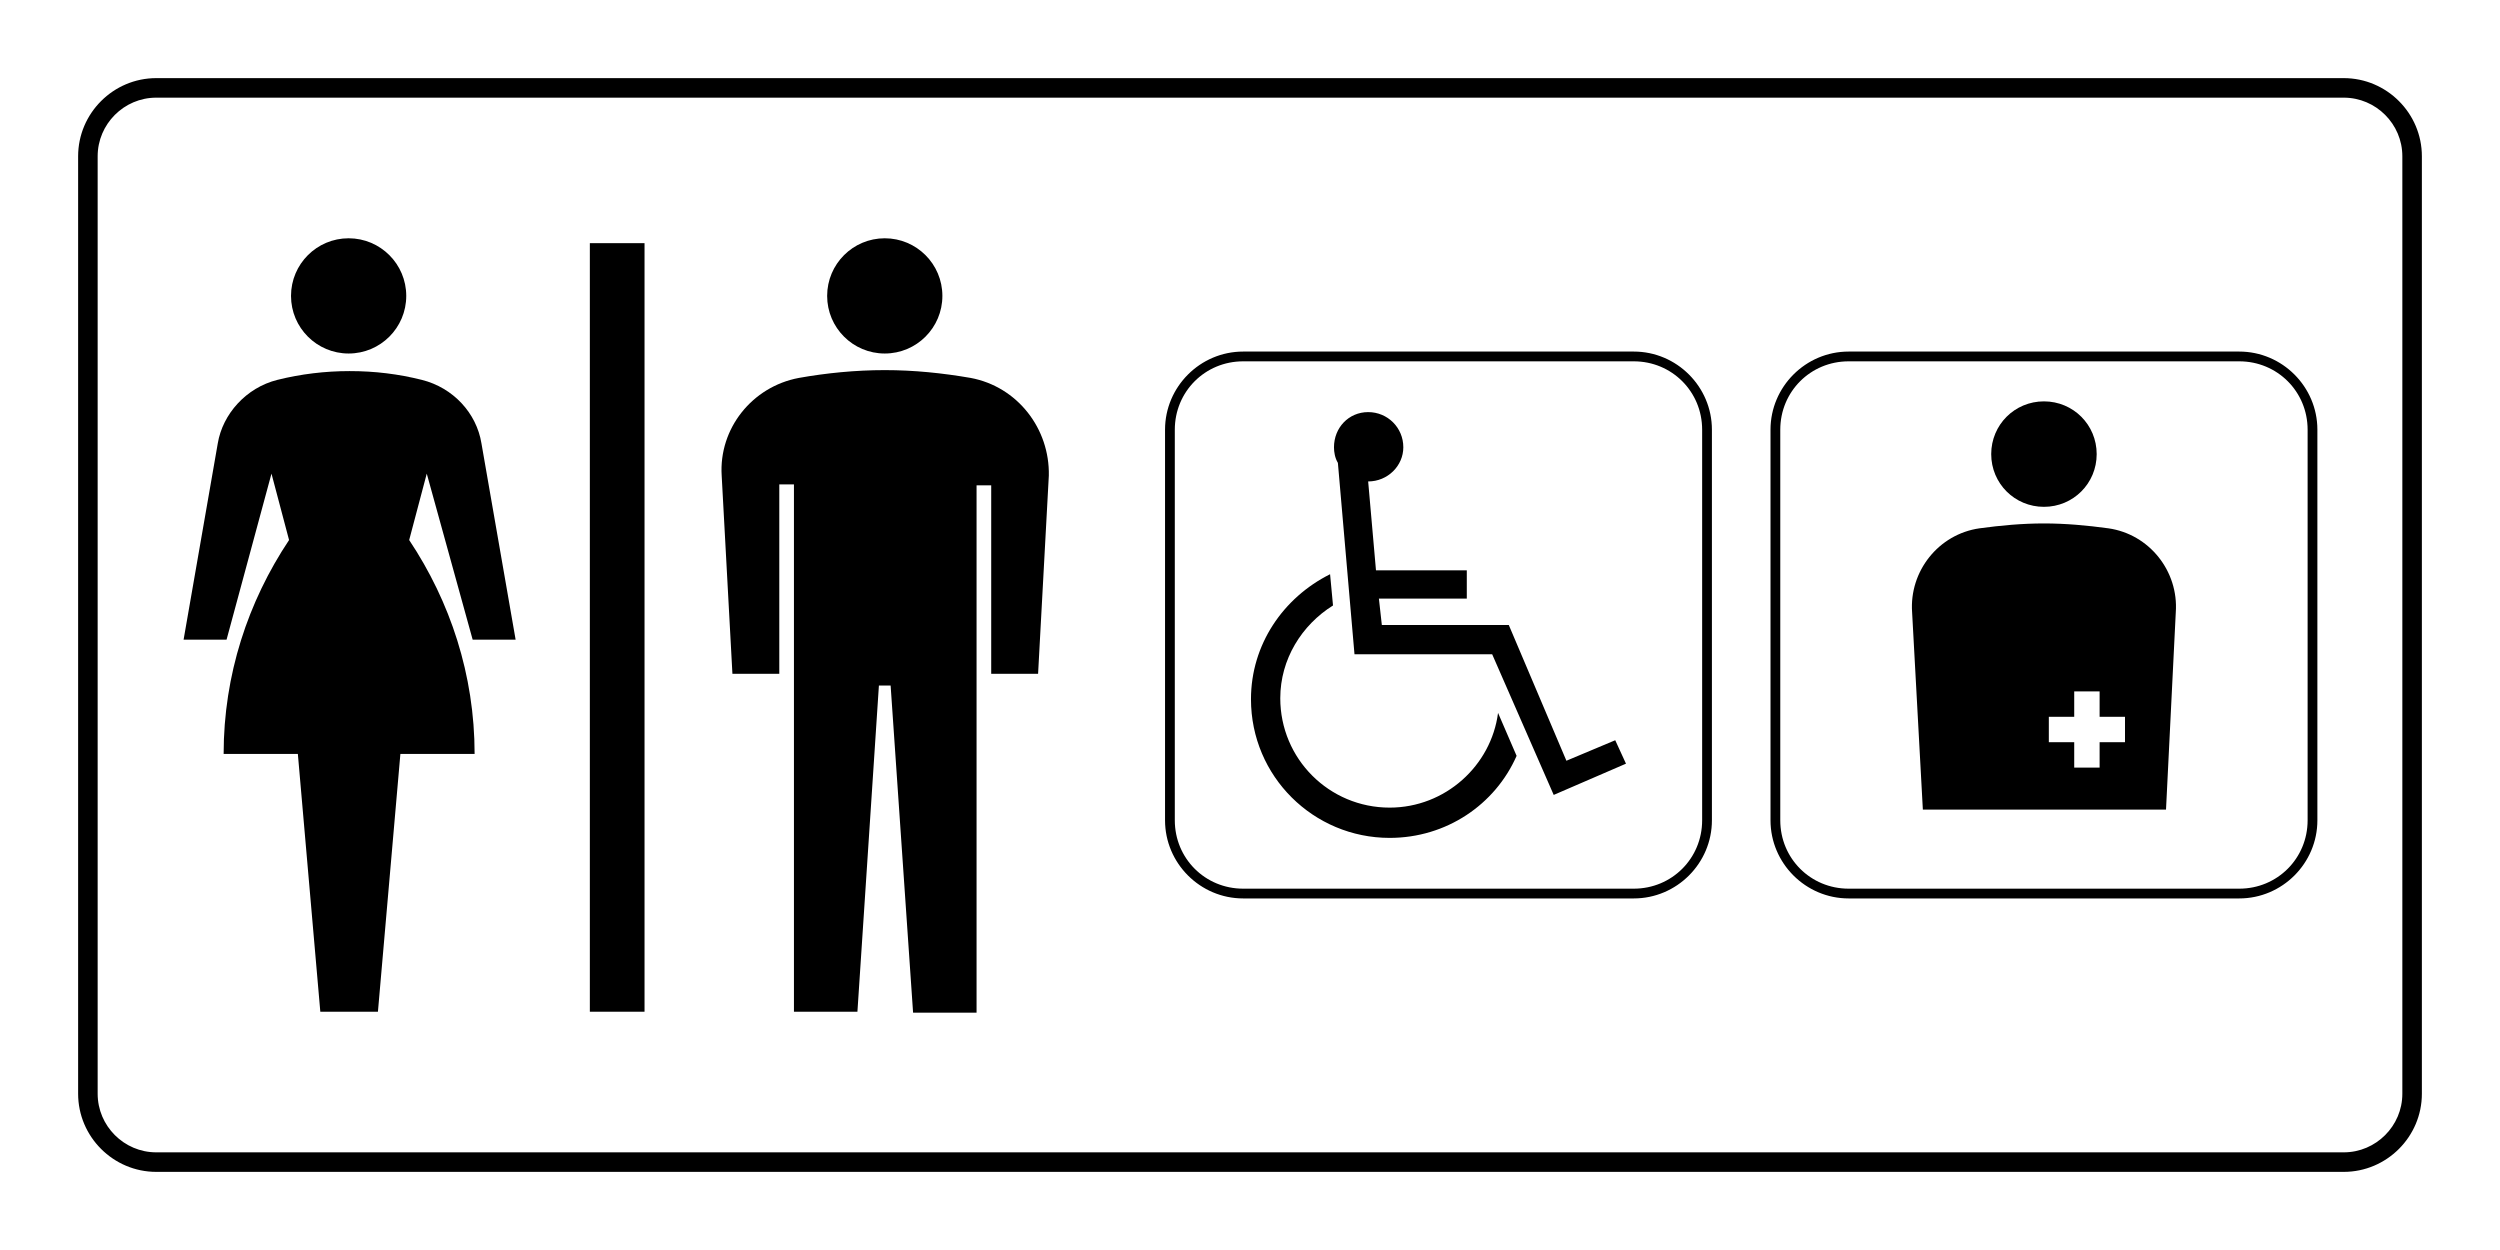 <?xml version="1.0" encoding="utf-8"?>
<!-- Generator: Adobe Illustrator 18.1.1, SVG Export Plug-In . SVG Version: 6.00 Build 0)  -->
<!DOCTYPE svg PUBLIC "-//W3C//DTD SVG 1.1//EN" "http://www.w3.org/Graphics/SVG/1.1/DTD/svg11.dtd">
<svg version="1.1" id="レイヤー_1" xmlns="http://www.w3.org/2000/svg" xmlns:xlink="http://www.w3.org/1999/xlink" x="0px"
	 y="0px" viewBox="0 0 256 128" enable-background="new 0 0 256 128" xml:space="preserve">
<g>
	<g>
		<path d="M240,10c3.3,0,6,2.7,6,6v96c0,3.3-2.7,6-6,6H16c-3.3,0-6-2.7-6-6V16c0-3.3,2.7-6,6-6H240 M240,8H16c-4.4,0-8,3.6-8,8v96
			c0,4.4,3.6,8,8,8h224c4.4,0,8-3.6,8-8V16C248,11.6,244.4,8,240,8L240,8z"/>
	</g>
	<g>
		<g>
			<g>
				<path d="M229.3,37c3.9,0,7,3.1,7,7v40c0,3.9-3.1,7-7,7h-40c-3.9,0-7-3.1-7-7V44c0-3.9,3.1-7,7-7H229.3 M229.3,36h-40
					c-4.4,0-8,3.6-8,8v40c0,4.4,3.6,8,8,8h40c4.4,0,8-3.6,8-8V44C237.3,39.6,233.7,36,229.3,36L229.3,36z"/>
			</g>
			<g>
				<path d="M221.8,82.9h-24.9l-1.1-20.2c-0.3-4.2,2.7-8,6.9-8.6c2.2-0.3,4.4-0.5,6.6-0.5c2.2,0,4.4,0.2,6.6,0.5
					c4.2,0.6,7.2,4.4,6.9,8.6L221.8,82.9z M215,73.4v-2.6h-2.6v2.6h-2.6V76h2.6v2.6h2.6V76h2.6v-2.6H215z"/>
				<path d="M209.3,51.9c3,0,5.4-2.4,5.4-5.4c0-3-2.4-5.4-5.4-5.4c-3,0-5.4,2.4-5.4,5.4C203.9,49.5,206.3,51.9,209.3,51.9"/>
			</g>
		</g>
		<g>
			<g>
				<path d="M167.3,37c3.9,0,7,3.1,7,7v40c0,3.9-3.1,7-7,7h-40c-3.9,0-7-3.1-7-7V44c0-3.9,3.1-7,7-7H167.3 M167.3,36h-40
					c-4.4,0-8,3.6-8,8v40c0,4.4,3.6,8,8,8h40c4.4,0,8-3.6,8-8V44C175.3,39.6,171.7,36,167.3,36L167.3,36z"/>
			</g>
			<path d="M155.3,77.4c-2.2,5-7.2,8.4-13,8.4c-7.8,0-14.2-6.3-14.2-14.2c0-5.6,3.3-10.4,8.1-12.8l0.3,3.2c-3.2,2-5.4,5.5-5.4,9.5
				c0,6.2,5,11.2,11.2,11.2c5.7,0,10.4-4.3,11.1-9.7L155.3,77.4z M140.1,49.3l0.8,9.1l0,0h9.3v2.9h-9l0.3,2.7h13l0,0l5.9,13.9l5-2.1
				l1.1,2.4l-7.4,3.2L152.8,67h-14.1L137,47.4c-0.3-0.5-0.4-1.1-0.4-1.6c0-2,1.5-3.6,3.5-3.6c2,0,3.6,1.6,3.6,3.6
				C143.7,47.7,142.1,49.3,140.1,49.3z"/>
		</g>
		<g>
			<g>
				<path d="M99.4,38.7c-2.9-0.5-5.8-0.8-8.8-0.8c-3,0-6,0.3-8.8,0.8c-4.8,0.9-8.2,5.2-7.9,10L75,69h4.8V49.6h1.5v54h6.5L90,70.2
					h1.2l2.3,33.5h6.5v-54h1.5V69h4.8l1.1-20.3C107.5,43.9,104.2,39.6,99.4,38.7z"/>
				<circle cx="90.6" cy="30.3" r="5.9"/>
			</g>
			<rect x="60.4" y="24.9" width="5.6" height="78.7"/>
			<g>
				<path d="M48.4,65.5h4.4l-3.5-20.1c-0.5-3.1-2.9-5.7-6.1-6.5c-2.4-0.6-4.8-0.9-7.4-0.9c-2.5,0-5,0.3-7.4,0.9
					c-3.2,0.8-5.6,3.5-6.1,6.5l-3.5,20.1h4.4l4.6-17l1.8,6.8c-4.2,6.3-6.7,13.8-6.7,21.9h7.6l2.3,26.4h5.9L41,77.2h7.6
					c0-8.1-2.5-15.6-6.7-21.9l1.8-6.8L48.4,65.5z"/>
				<circle cx="35.7" cy="30.3" r="5.9"/>
			</g>
		</g>
	</g>
</g>
</svg>
